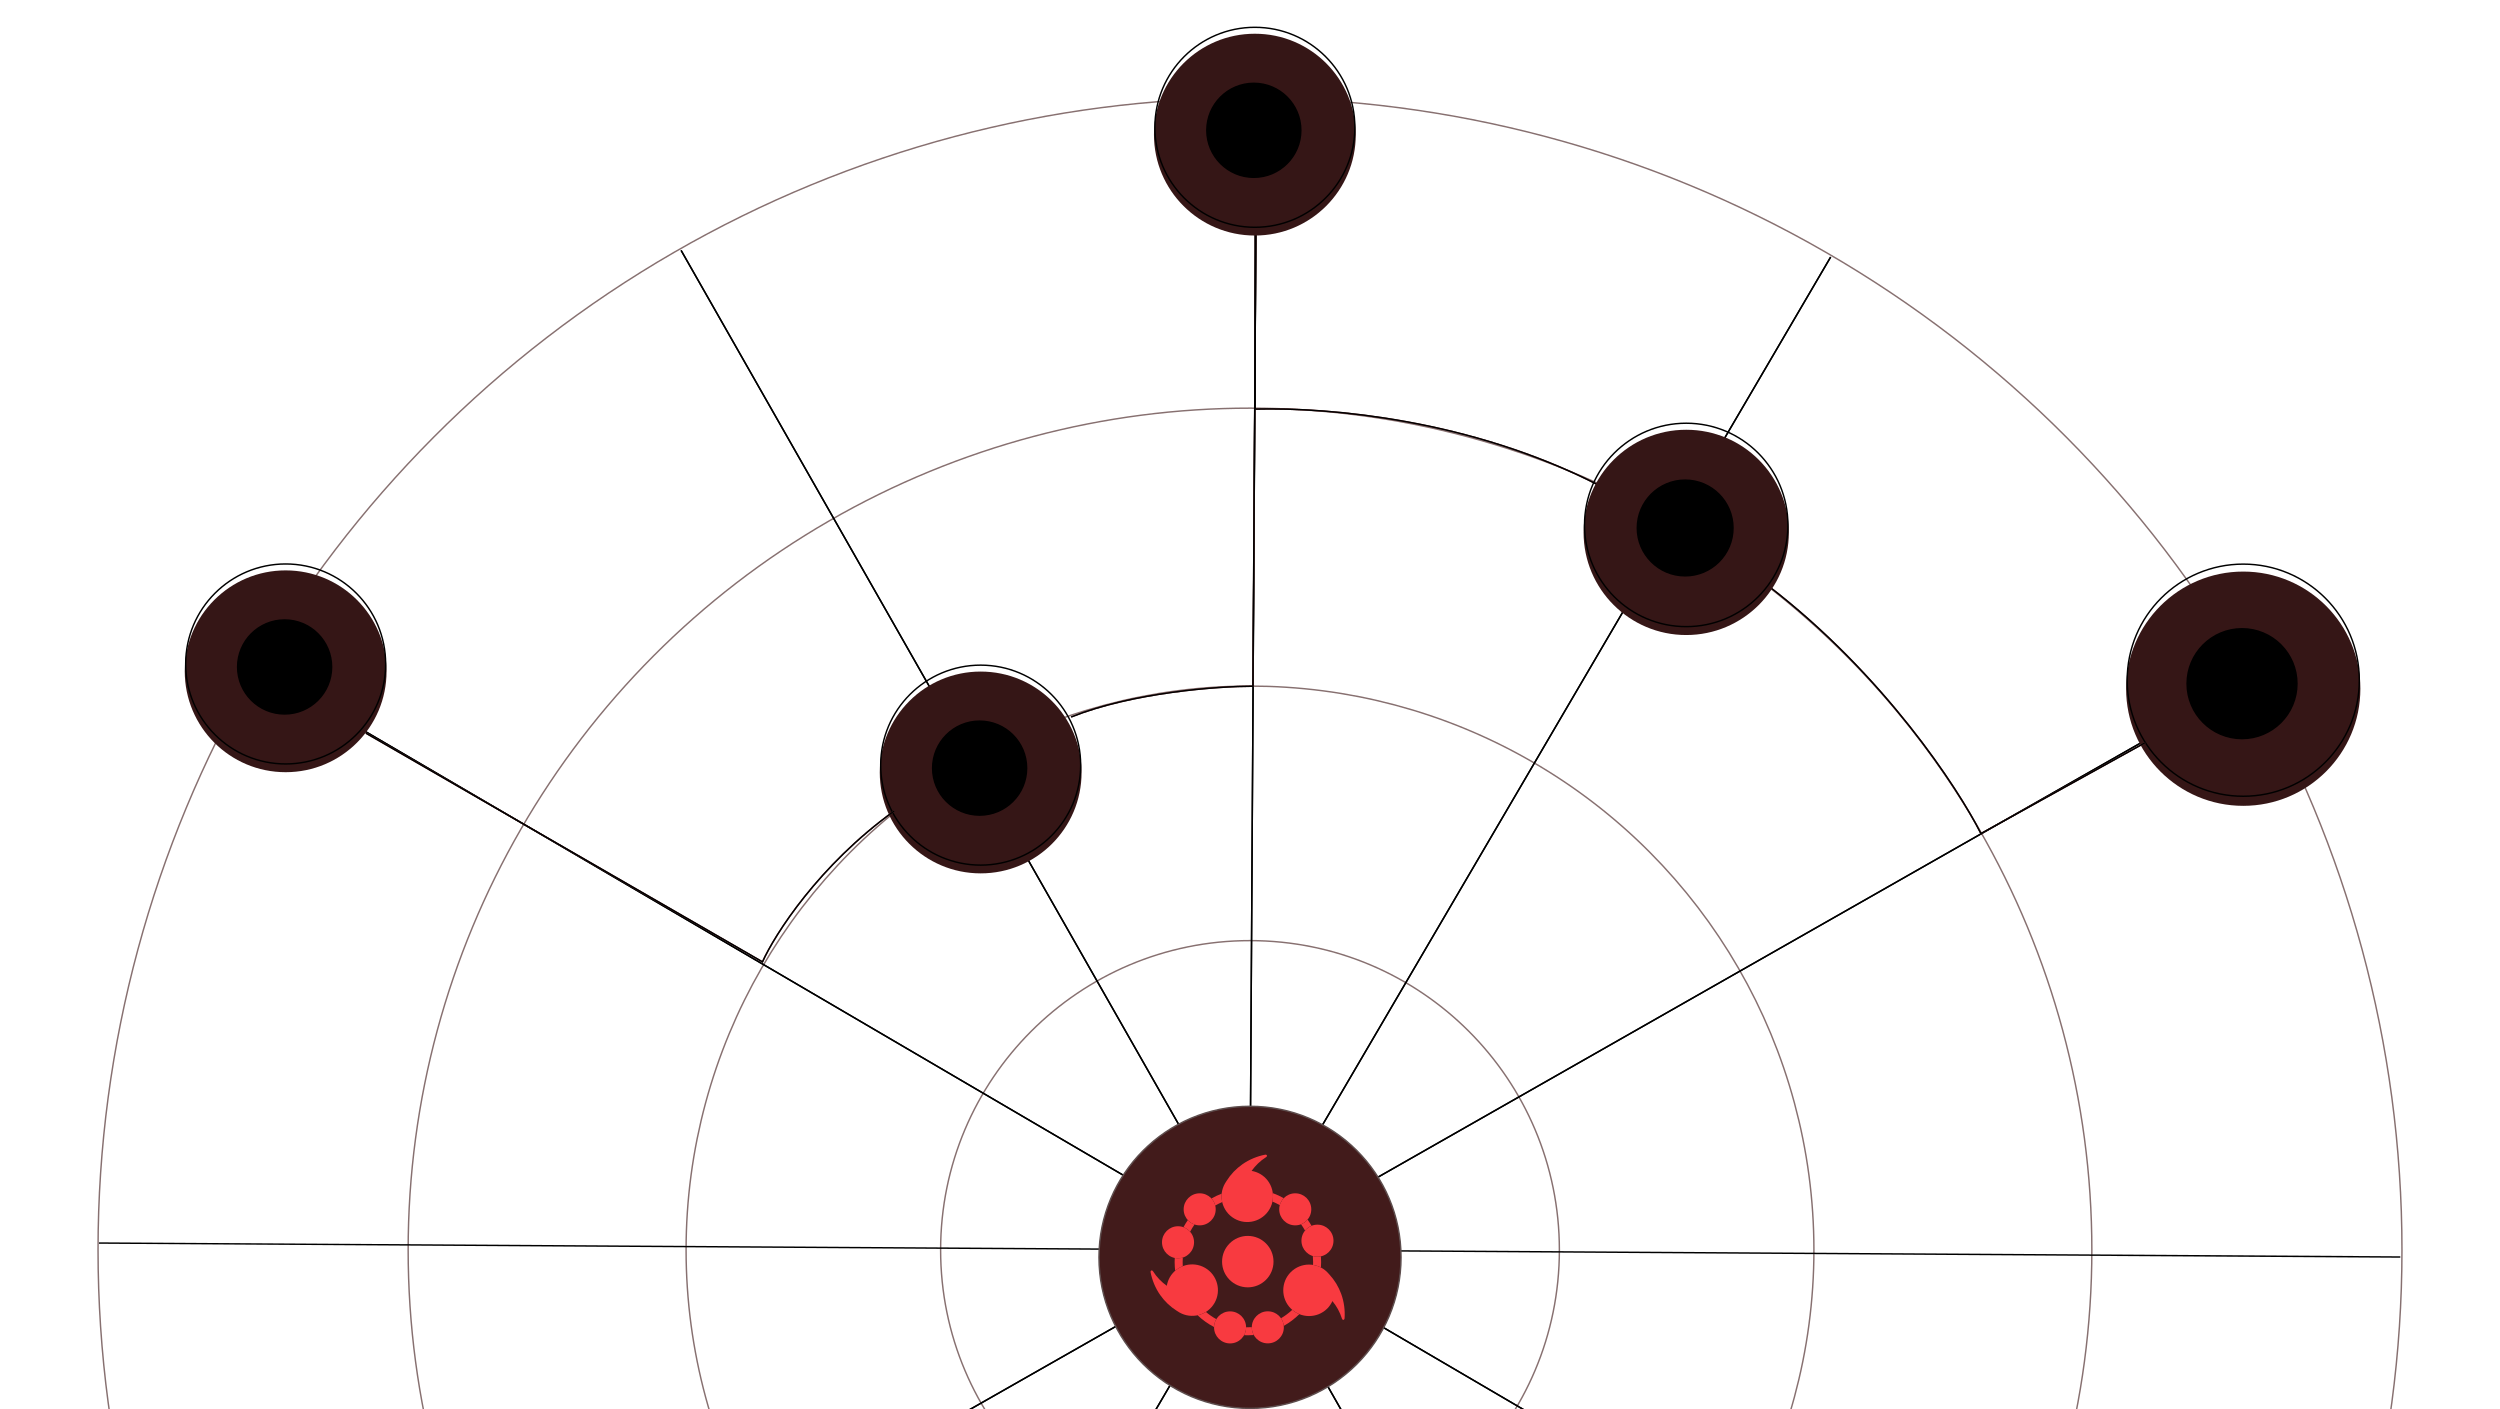 <svg width="1705" height="961" viewBox="0 0 1705 961" fill="none" xmlns="http://www.w3.org/2000/svg">
<g clipPath="url(#clip0_439_13)">
<g opacity="0.67">
<circle cx="852.5" cy="852.5" r="785.638" stroke="#4C2A2A" strokeWidth="3.723"/>
<circle cx="852.5" cy="852.5" r="574.139" stroke="#4C2A2A" strokeWidth="2.721"/>
<circle cx="852.5" cy="852.5" r="384.589" stroke="#4C2A2A" strokeWidth="1.823"/>
<circle cx="852.5" cy="852.5" r="211" stroke="#4C2A2A"/>
</g>
<path d="M464.504 170.755L1241 1534.75" stroke="url(#paint0_radial_439_13)"/>
<path d="M464.504 170.755L1241 1534.75" stroke="url(#paint1_linear_439_13)" strokeWidth="5.3"/>
<path d="M175.504 455.755L1529.97 1248.76" stroke="url(#paint2_radial_439_13)"/>
<path d="M175.504 455.755L1529.97 1248.76" stroke="url(#paint3_linear_439_13)" strokeWidth="5.3"/>
<path d="M67.504 847.755L1637.01 857.286" stroke="url(#paint4_radial_439_13)"/>
<path d="M170.504 1240.75L1534.5 464.255" stroke="url(#paint5_radial_439_13)"/>
<path d="M170.504 1240.75L1534.5 464.255" stroke="url(#paint6_linear_439_13)" strokeWidth="5.3"/>
<path d="M455.504 1529.75L1248.51 175.286" stroke="url(#paint7_radial_439_13)"/>
<path d="M455.504 1529.75L1248.51 175.286" stroke="url(#paint8_linear_439_13)" strokeWidth="5.3"/>
<path d="M847.504 1637.75L857.035 68.246" stroke="url(#paint9_radial_439_13)"/>
<path d="M847.504 1637.75L857.035 68.246" stroke="url(#paint10_linear_439_13)" strokeWidth="5.3"/>
<path d="M856.5 156L854.5 468C830.667 468 772.5 472.2 730.5 489" stroke="#793D3D" strokeWidth="2"/>
<path d="M856 156V279C907.833 277.667 1003.5 286.5 1089.5 330.5" stroke="#793D3D" strokeWidth="2"/>
<path d="M856 156V279C907.833 277.667 1003.5 286.5 1089.5 330.5" stroke="url(#paint11_linear_439_13)" strokeWidth="2"/>
<path d="M856.5 156L854.5 468C830.667 468 772.5 472.2 730.5 489" stroke="url(#paint12_linear_439_13)" strokeWidth="2"/>
</g>
<circle cx="852.5" cy="857.5" r="103" fill="#421B1B" stroke="#5D4D4D"/>
<path d="M905.133 867.582C898.316 860.765 887.184 860.717 880.319 867.582C873.453 874.447 873.501 885.579 880.319 892.397C887.134 899.212 898.316 899.31 905.181 892.445C906.652 890.973 907.828 889.207 908.712 887.343C911.506 890.728 913.813 894.797 915.232 899.357C915.28 899.7 915.575 899.995 915.868 900.093C916.065 900.191 916.358 900.193 916.506 900.045C916.751 899.899 916.946 899.604 916.996 899.164C917.389 893.672 916.653 887.838 914.692 882.443C912.878 877.491 910.181 873.028 906.503 869.055C906.064 868.513 905.574 868.023 905.133 867.582Z" fill="#F83A40"/>
<path d="M835.436 807.116C830.616 815.466 833.45 826.231 841.858 831.085C850.267 835.94 861.007 833.013 865.828 824.663C870.647 816.316 867.847 805.49 859.439 800.635C857.637 799.595 855.626 798.916 853.597 798.546C856.144 794.97 859.477 791.689 863.515 789.138C863.834 789.003 864.042 788.641 864.061 788.333C864.104 788.117 864.03 787.834 863.849 787.729C863.646 787.53 863.31 787.418 862.871 787.484C857.465 788.526 852.02 790.746 847.317 794.037C843.003 797.071 839.39 800.831 836.505 805.412C836.095 805.976 835.747 806.577 835.436 807.116Z" fill="#F83A40"/>
<path d="M804.319 895.069C812.669 899.89 823.434 897.055 828.288 888.647C833.143 880.238 830.216 869.499 821.866 864.678C813.519 859.858 802.693 862.658 797.838 871.067C796.798 872.868 796.119 874.879 795.749 876.908C792.173 874.362 788.892 871.028 786.341 866.99C786.206 866.671 785.845 866.463 785.536 866.444C785.32 866.401 785.037 866.475 784.932 866.656C784.733 866.86 784.621 867.195 784.687 867.633C785.729 873.04 787.949 878.486 791.24 883.188C794.274 887.502 798.035 891.115 802.615 894C803.18 894.411 803.78 894.758 804.319 895.069Z" fill="#F83A40"/>
<path d="M807.254 824.767C807.254 830.803 812.147 835.696 818.183 835.696C824.219 835.696 829.112 830.803 829.112 824.767C829.112 818.731 824.219 813.838 818.183 813.838C812.147 813.838 807.254 818.731 807.254 824.767Z" fill="#F83A40"/>
<path d="M792.484 847.226C792.484 853.262 797.377 858.155 803.413 858.155C809.449 858.155 814.342 853.262 814.342 847.226C814.342 841.19 809.449 836.297 803.413 836.297C797.377 836.297 792.484 841.19 792.484 847.226Z" fill="#F83A40"/>
<path d="M827.984 905.286C827.984 911.323 832.878 916.215 838.913 916.215C844.949 916.215 849.842 911.323 849.842 905.286C849.842 899.251 844.949 894.357 838.913 894.357C832.878 894.357 827.984 899.251 827.984 905.286Z" fill="#F83A40"/>
<path d="M872.43 824.767C872.43 830.803 877.322 835.696 883.359 835.696C889.394 835.696 894.288 830.803 894.288 824.767C894.288 818.731 889.394 813.838 883.359 813.838C877.322 813.838 872.43 818.731 872.43 824.767Z" fill="#F83A40"/>
<path d="M887.582 846.151C887.582 852.187 892.475 857.08 898.511 857.08C904.547 857.08 909.44 852.187 909.44 846.151C909.44 840.115 904.547 835.222 898.511 835.222C892.475 835.222 887.582 840.115 887.582 846.151Z" fill="#F83A40"/>
<path d="M853.723 905.246C853.723 911.282 858.616 916.175 864.652 916.175C870.688 916.175 875.581 911.282 875.581 905.246C875.581 899.21 870.688 894.316 864.652 894.316C858.616 894.316 853.723 899.21 853.723 905.246Z" fill="#F83A40"/>
<path d="M867.812 819.49C869.535 820.19 871.203 820.996 872.81 821.899C873.301 820.087 874.247 818.463 875.517 817.155C873.144 815.819 870.65 814.672 868.057 813.732C868.288 815.634 868.213 817.58 867.812 819.49Z" fill="#F83A40"/>
<path d="M833.19 814.054C830.773 814.98 828.446 816.088 826.227 817.362C827.461 818.701 828.366 820.349 828.81 822.177C830.333 821.296 831.913 820.503 833.543 819.804C833.114 817.931 832.989 815.987 833.19 814.054Z" fill="#F83A40"/>
<path d="M891.758 831.758C890.585 833.166 889.064 834.275 887.328 834.952C888.308 836.33 889.212 837.766 890.033 839.255C891.2 837.822 892.722 836.69 894.466 835.995C893.634 834.535 892.729 833.121 891.758 831.758Z" fill="#F83A40"/>
<path d="M900.853 856.829C900.1 856.994 899.317 857.081 898.514 857.081C897.416 857.081 896.355 856.919 895.355 856.617C895.478 857.966 895.541 859.331 895.541 860.711C895.541 861.368 895.527 862.021 895.499 862.67C897.353 862.965 899.168 863.556 900.865 864.443C900.956 863.211 901.003 861.967 901.003 860.711C901.003 859.405 900.952 858.11 900.853 856.829Z" fill="#F83A40"/>
<path d="M886.14 896.258C884.416 895.559 882.782 894.58 881.313 893.32C878.977 895.489 876.409 897.409 873.648 899.04C874.691 900.548 875.363 902.33 875.537 904.256C879.423 902.066 882.988 899.37 886.14 896.258Z" fill="#F83A40"/>
<path d="M855.068 910.5C854.212 908.941 853.725 907.151 853.725 905.246C853.725 905.204 853.725 905.162 853.725 905.119C852.841 905.172 851.95 905.198 851.052 905.198C850.647 905.198 850.244 905.193 849.841 905.182C849.841 905.217 849.842 905.252 849.842 905.287C849.842 907.213 849.343 909.022 848.469 910.594C849.324 910.637 850.186 910.659 851.052 910.659C852.404 910.659 853.743 910.605 855.068 910.5Z" fill="#F83A40"/>
<path d="M827.987 905.026C828.033 903.067 828.594 901.235 829.541 899.661C826.999 898.254 824.609 896.606 822.402 894.746C820.661 895.832 818.747 896.6 816.758 897.025C820.099 900.181 823.875 902.881 827.987 905.026Z" fill="#F83A40"/>
<path d="M801.46 866.663C803.011 865.308 804.775 864.255 806.658 863.526C806.6 862.595 806.57 861.657 806.57 860.712C806.57 859.687 806.605 858.671 806.673 857.664C805.645 857.984 804.553 858.157 803.42 858.157C802.654 858.157 801.907 858.078 801.186 857.928C801.135 858.85 801.109 859.778 801.109 860.712C801.109 862.726 801.229 864.712 801.46 866.663Z" fill="#F83A40"/>
<path d="M807.117 836.94C808.885 837.575 810.441 838.654 811.653 840.041C812.552 838.331 813.56 836.686 814.665 835.116C812.895 834.513 811.33 833.469 810.099 832.115C809.018 833.662 808.021 835.272 807.117 836.94Z" fill="#F83A40"/>
<path d="M868.537 860.427C868.537 870.115 860.683 877.969 850.995 877.969C841.307 877.969 833.453 870.115 833.453 860.427C833.453 850.738 841.307 842.885 850.995 842.885C860.683 842.885 868.537 850.738 868.537 860.427Z" fill="#F83A40"/>
<g filter="url(#filter0_i_439_13)">
<circle cx="668.818" cy="521.818" r="68.818" fill="#351616"/>
</g>
<circle cx="668.818" cy="521.818" r="68.193" stroke="url(#paint13_linear_439_13)" strokeWidth="1.251"/>
<circle cx="668.107" cy="523.867" r="32.053" fill="url(#paint14_radial_439_13)" stroke="url(#paint15_linear_439_13)" strokeWidth="3.053"/>
<g filter="url(#filter1_i_439_13)">
<circle cx="194.818" cy="452.818" r="68.818" fill="#351616"/>
</g>
<circle cx="194.818" cy="452.818" r="68.193" stroke="url(#paint16_linear_439_13)" strokeWidth="1.251"/>
<circle cx="194.107" cy="454.867" r="32.053" fill="url(#paint17_radial_439_13)" stroke="url(#paint18_linear_439_13)" strokeWidth="3.053"/>
<path d="M249.5 500L520 656C528.5 637.167 558.4 590.2 610 553" stroke="#793D3D" strokeWidth="2"/>
<path d="M249.5 500L520 656C528.5 637.167 558.4 590.2 610 553" stroke="url(#paint19_linear_439_13)" strokeWidth="2"/>
<g filter="url(#filter2_i_439_13)">
<circle cx="855.818" cy="86.818" r="68.818" fill="#351616"/>
</g>
<circle cx="855.818" cy="86.818" r="68.193" stroke="url(#paint20_linear_439_13)" strokeWidth="1.251"/>
<circle cx="855.107" cy="88.868" r="32.053" fill="url(#paint21_radial_439_13)" stroke="url(#paint22_linear_439_13)" strokeWidth="3.053"/>
<g filter="url(#filter3_i_439_13)">
<circle cx="1529.89" cy="463.887" r="79.887" fill="#351616"/>
</g>
<circle cx="1529.89" cy="463.887" r="79.16" stroke="url(#paint23_linear_439_13)" strokeWidth="1.452"/>
<circle cx="1529.06" cy="466.265" r="37.454" fill="url(#paint24_radial_439_13)" stroke="url(#paint25_linear_439_13)" strokeWidth="3.053"/>
<path d="M1463 506.5L1351 568.5C1335.33 537.333 1284.5 460 1206.5 400" stroke="#793D3D" strokeWidth="2"/>
<path d="M1463 506.5L1351 568.5C1335.33 537.333 1284.5 460 1206.5 400" stroke="url(#paint26_linear_439_13)" strokeWidth="2"/>
<g filter="url(#filter4_i_439_13)">
<circle cx="1150" cy="358" r="70" fill="#351616"/>
</g>
<circle cx="1150" cy="358" r="69.364" stroke="url(#paint27_linear_439_13)" strokeWidth="1.273"/>
<circle cx="1149.27" cy="360.084" r="32.63" fill="url(#paint28_radial_439_13)" stroke="url(#paint29_linear_439_13)" strokeWidth="3.053"/>
<defs>
<filter id="filter0_i_439_13" x="600" y="453" width="137.637" height="142.642" filterUnits="userSpaceOnUse" colorInterpolationFilters="sRGB">
<feFlood floodOpacity="0" result="BackgroundImageFix"/>
<feBlend mode="normal" in="SourceGraphic" in2="BackgroundImageFix" result="shape"/>
<feColorMatrix in="SourceAlpha" type="matrix" values="0 0 0 0 0 0 0 0 0 0 0 0 0 0 0 0 0 0 127 0" result="hardAlpha"/>
<feOffset dy="5.005"/>
<feGaussianBlur stdDeviation="2.502"/>
<feComposite in2="hardAlpha" operator="arithmetic" k2="-1" k3="1"/>
<feColorMatrix type="matrix" values="0 0 0 0 0.601 0 0 0 0 0.601 0 0 0 0 0.601 0 0 0 0.25 0"/>
<feBlend mode="normal" in2="shape" result="effect1_innerShadow_439_13"/>
</filter>
<filter id="filter1_i_439_13" x="126" y="384" width="137.637" height="142.642" filterUnits="userSpaceOnUse" colorInterpolationFilters="sRGB">
<feFlood floodOpacity="0" result="BackgroundImageFix"/>
<feBlend mode="normal" in="SourceGraphic" in2="BackgroundImageFix" result="shape"/>
<feColorMatrix in="SourceAlpha" type="matrix" values="0 0 0 0 0 0 0 0 0 0 0 0 0 0 0 0 0 0 127 0" result="hardAlpha"/>
<feOffset dy="5.005"/>
<feGaussianBlur stdDeviation="2.502"/>
<feComposite in2="hardAlpha" operator="arithmetic" k2="-1" k3="1"/>
<feColorMatrix type="matrix" values="0 0 0 0 0.601 0 0 0 0 0.601 0 0 0 0 0.601 0 0 0 0.25 0"/>
<feBlend mode="normal" in2="shape" result="effect1_innerShadow_439_13"/>
</filter>
<filter id="filter2_i_439_13" x="787" y="18" width="137.637" height="142.642" filterUnits="userSpaceOnUse" colorInterpolationFilters="sRGB">
<feFlood floodOpacity="0" result="BackgroundImageFix"/>
<feBlend mode="normal" in="SourceGraphic" in2="BackgroundImageFix" result="shape"/>
<feColorMatrix in="SourceAlpha" type="matrix" values="0 0 0 0 0 0 0 0 0 0 0 0 0 0 0 0 0 0 127 0" result="hardAlpha"/>
<feOffset dy="5.005"/>
<feGaussianBlur stdDeviation="2.502"/>
<feComposite in2="hardAlpha" operator="arithmetic" k2="-1" k3="1"/>
<feColorMatrix type="matrix" values="0 0 0 0 0.601 0 0 0 0 0.601 0 0 0 0 0.601 0 0 0 0.25 0"/>
<feBlend mode="normal" in2="shape" result="effect1_innerShadow_439_13"/>
</filter>
<filter id="filter3_i_439_13" x="1450" y="384" width="159.773" height="165.583" filterUnits="userSpaceOnUse" colorInterpolationFilters="sRGB">
<feFlood floodOpacity="0" result="BackgroundImageFix"/>
<feBlend mode="normal" in="SourceGraphic" in2="BackgroundImageFix" result="shape"/>
<feColorMatrix in="SourceAlpha" type="matrix" values="0 0 0 0 0 0 0 0 0 0 0 0 0 0 0 0 0 0 127 0" result="hardAlpha"/>
<feOffset dy="5.81"/>
<feGaussianBlur stdDeviation="2.905"/>
<feComposite in2="hardAlpha" operator="arithmetic" k2="-1" k3="1"/>
<feColorMatrix type="matrix" values="0 0 0 0 0.601 0 0 0 0 0.601 0 0 0 0 0.601 0 0 0 0.25 0"/>
<feBlend mode="normal" in2="shape" result="effect1_innerShadow_439_13"/>
</filter>
<filter id="filter4_i_439_13" x="1080" y="288" width="140" height="145.091" filterUnits="userSpaceOnUse" colorInterpolationFilters="sRGB">
<feFlood floodOpacity="0" result="BackgroundImageFix"/>
<feBlend mode="normal" in="SourceGraphic" in2="BackgroundImageFix" result="shape"/>
<feColorMatrix in="SourceAlpha" type="matrix" values="0 0 0 0 0 0 0 0 0 0 0 0 0 0 0 0 0 0 127 0" result="hardAlpha"/>
<feOffset dy="5.091"/>
<feGaussianBlur stdDeviation="2.545"/>
<feComposite in2="hardAlpha" operator="arithmetic" k2="-1" k3="1"/>
<feColorMatrix type="matrix" values="0 0 0 0 0.601 0 0 0 0 0.601 0 0 0 0 0.601 0 0 0 0.25 0"/>
<feBlend mode="normal" in2="shape" result="effect1_innerShadow_439_13"/>
</filter>
<radialGradient id="paint0_radial_439_13" cx="0" cy="0" r="1" gradientUnits="userSpaceOnUse" gradientTransform="translate(845.004 860.255) rotate(-120.353) scale(917.227 522.16)">
<stop stopColor="#FF8181"/>
<stop offset="1" stopColor="#8A2828" stopOpacity="0"/>
</radialGradient>
<linearGradient id="paint1_linear_439_13" x1="818.5" y1="795" x2="740" y2="656" gradientUnits="userSpaceOnUse">
<stop stopColor="#8A2828" stopOpacity="0"/>
<stop offset="0.371" stopColor="#FF8181"/>
<stop offset="1" stopColor="#8A2828" stopOpacity="0"/>
</linearGradient>
<radialGradient id="paint2_radial_439_13" cx="0" cy="0" r="1" gradientUnits="userSpaceOnUse" gradientTransform="translate(849.777 862.629) rotate(-150.353) scale(917.227 522.16)">
<stop stopColor="#FF8181"/>
<stop offset="1" stopColor="#8A2828" stopOpacity="0"/>
</radialGradient>
<linearGradient id="paint3_linear_439_13" x1="794.196" y1="819.369" x2="656.713" y2="738.241" gradientUnits="userSpaceOnUse">
<stop stopColor="#8A2828" stopOpacity="0"/>
<stop offset="0.371" stopColor="#FF8181"/>
<stop offset="1" stopColor="#8A2828" stopOpacity="0"/>
</linearGradient>
<radialGradient id="paint4_radial_439_13" cx="0" cy="0" r="1" gradientUnits="userSpaceOnUse" gradientTransform="translate(854.878 862.982) rotate(179.647) scale(917.227 522.16)">
<stop stopColor="#FF8181"/>
<stop offset="1" stopColor="#8A2828" stopOpacity="0"/>
</radialGradient>
<radialGradient id="paint5_radial_439_13" cx="0" cy="0" r="1" gradientUnits="userSpaceOnUse" gradientTransform="translate(860.004 860.255) rotate(149.647) scale(917.227 522.16)">
<stop stopColor="#FF8181"/>
<stop offset="1" stopColor="#8A2828" stopOpacity="0"/>
</radialGradient>
<linearGradient id="paint6_linear_439_13" x1="1072.34" y1="725.271" x2="814.697" y2="874.021" gradientUnits="userSpaceOnUse">
<stop stopColor="#8A2828" stopOpacity="0"/>
<stop offset="0.371" stopColor="#FF8181"/>
<stop offset="1" stopColor="#8A2828" stopOpacity="0"/>
</linearGradient>
<radialGradient id="paint7_radial_439_13" cx="0" cy="0" r="1" gradientUnits="userSpaceOnUse" gradientTransform="translate(862.378 855.482) rotate(119.647) scale(917.227 522.16)">
<stop stopColor="#FF8181"/>
<stop offset="1" stopColor="#8A2828" stopOpacity="0"/>
</radialGradient>
<linearGradient id="paint8_linear_439_13" x1="978.775" y1="632.415" x2="830.025" y2="890.057" gradientUnits="userSpaceOnUse">
<stop stopColor="#8A2828" stopOpacity="0"/>
<stop offset="0.371" stopColor="#FF8181"/>
<stop offset="1" stopColor="#8A2828" stopOpacity="0"/>
</linearGradient>
<radialGradient id="paint9_radial_439_13" cx="0" cy="0" r="1" gradientUnits="userSpaceOnUse" gradientTransform="translate(862.731 850.38) rotate(89.647) scale(917.227 522.16)">
<stop stopColor="#FF8181"/>
<stop offset="1" stopColor="#8A2828" stopOpacity="0"/>
</radialGradient>
<linearGradient id="paint10_linear_439_13" x1="852" y1="599" x2="852" y2="896.5" gradientUnits="userSpaceOnUse">
<stop stopColor="#8A2828" stopOpacity="0"/>
<stop offset="0.371" stopColor="#FF8181"/>
<stop offset="1" stopColor="#8A2828" stopOpacity="0"/>
</linearGradient>
<linearGradient id="paint11_linear_439_13" x1="905.5" y1="278.5" x2="994.5" y2="293" gradientUnits="userSpaceOnUse">
<stop stopColor="#793D3D" stopOpacity="0"/>
<stop offset="0.403" stopColor="#C67575"/>
<stop offset="1" stopColor="#793D3D" stopOpacity="0"/>
</linearGradient>
<linearGradient id="paint12_linear_439_13" x1="856" y1="222.5" x2="856" y2="359" gradientUnits="userSpaceOnUse">
<stop offset="0.082" stopColor="#793D3D" stopOpacity="0"/>
<stop offset="0.312" stopColor="#EA8E8E"/>
<stop offset="0.583" stopColor="#793D3D" stopOpacity="0"/>
</linearGradient>
<linearGradient id="paint13_linear_439_13" x1="675.7" y1="590.637" x2="673.823" y2="392.94" gradientUnits="userSpaceOnUse">
<stop stopColor="#A6A6A6"/>
<stop offset="1" stopColor="#545454" stopOpacity="0"/>
</linearGradient>
<radialGradient id="paint14_radial_439_13" cx="0" cy="0" r="1" gradientUnits="userSpaceOnUse" gradientTransform="translate(668.107 523.867) rotate(90) scale(33.58)">
<stop offset="0.469" stopColor="#FF5D5D" stopOpacity="0"/>
<stop offset="1" stopColor="#FA8484" stopOpacity="0.18"/>
</radialGradient>
<linearGradient id="paint15_linear_439_13" x1="649.791" y1="493.34" x2="668.107" y2="557.446" gradientUnits="userSpaceOnUse">
<stop stopColor="#CDCDCD"/>
<stop offset="1" stopColor="#C4C4C4"/>
</linearGradient>
<linearGradient id="paint16_linear_439_13" x1="201.7" y1="521.637" x2="199.823" y2="323.94" gradientUnits="userSpaceOnUse">
<stop stopColor="#A6A6A6"/>
<stop offset="1" stopColor="#545454" stopOpacity="0"/>
</linearGradient>
<radialGradient id="paint17_radial_439_13" cx="0" cy="0" r="1" gradientUnits="userSpaceOnUse" gradientTransform="translate(194.107 454.867) rotate(90) scale(33.58)">
<stop offset="0.469" stopColor="#FF5D5D" stopOpacity="0"/>
<stop offset="1" stopColor="#FA8484" stopOpacity="0.18"/>
</radialGradient>
<linearGradient id="paint18_linear_439_13" x1="175.791" y1="424.34" x2="194.107" y2="488.446" gradientUnits="userSpaceOnUse">
<stop stopColor="#CDCDCD"/>
<stop offset="1" stopColor="#C4C4C4"/>
</linearGradient>
<linearGradient id="paint19_linear_439_13" x1="327.5" y1="546.5" x2="458" y2="620.5" gradientUnits="userSpaceOnUse">
<stop stopColor="#793D3D" stopOpacity="0"/>
<stop offset="0.45" stopColor="#DC7B7B"/>
<stop offset="1" stopColor="#793D3D" stopOpacity="0"/>
</linearGradient>
<linearGradient id="paint20_linear_439_13" x1="862.7" y1="155.637" x2="860.823" y2="-42.06" gradientUnits="userSpaceOnUse">
<stop stopColor="#A6A6A6"/>
<stop offset="1" stopColor="#545454" stopOpacity="0"/>
</linearGradient>
<radialGradient id="paint21_radial_439_13" cx="0" cy="0" r="1" gradientUnits="userSpaceOnUse" gradientTransform="translate(855.107 88.868) rotate(90) scale(33.58)">
<stop offset="0.469" stopColor="#FF5D5D" stopOpacity="0"/>
<stop offset="1" stopColor="#FA8484" stopOpacity="0.18"/>
</radialGradient>
<linearGradient id="paint22_linear_439_13" x1="836.791" y1="58.341" x2="855.107" y2="122.447" gradientUnits="userSpaceOnUse">
<stop stopColor="#B0B0B0"/>
<stop offset="1" stopColor="#A1A1A1"/>
</linearGradient>
<linearGradient id="paint23_linear_439_13" x1="1537.88" y1="543.773" x2="1535.7" y2="314.281" gradientUnits="userSpaceOnUse">
<stop stopColor="#A6A6A6"/>
<stop offset="1" stopColor="#545454" stopOpacity="0"/>
</linearGradient>
<radialGradient id="paint24_radial_439_13" cx="0" cy="0" r="1" gradientUnits="userSpaceOnUse" gradientTransform="translate(1529.06 466.265) rotate(90) scale(38.98)">
<stop offset="0.469" stopColor="#FF5D5D" stopOpacity="0"/>
<stop offset="1" stopColor="#FA8484" stopOpacity="0.18"/>
</radialGradient>
<linearGradient id="paint25_linear_439_13" x1="1507.8" y1="430.829" x2="1529.06" y2="505.246" gradientUnits="userSpaceOnUse">
<stop stopColor="#CDCDCD"/>
<stop offset="1" stopColor="#C4C4C4"/>
</linearGradient>
<linearGradient id="paint26_linear_439_13" x1="1440.5" y1="518.5" x2="1384" y2="550.5" gradientUnits="userSpaceOnUse">
<stop stopColor="#793D3D" stopOpacity="0"/>
<stop offset="0.443" stopColor="#F76C6C"/>
<stop offset="1" stopColor="#793D3D" stopOpacity="0"/>
</linearGradient>
<linearGradient id="paint27_linear_439_13" x1="1157" y1="428" x2="1155.09" y2="226.909" gradientUnits="userSpaceOnUse">
<stop stopColor="#A6A6A6"/>
<stop offset="1" stopColor="#545454" stopOpacity="0"/>
</linearGradient>
<radialGradient id="paint28_radial_439_13" cx="0" cy="0" r="1" gradientUnits="userSpaceOnUse" gradientTransform="translate(1149.27 360.084) rotate(90) scale(34.156)">
<stop offset="0.469" stopColor="#FF5D5D" stopOpacity="0"/>
<stop offset="1" stopColor="#FA8484" stopOpacity="0.18"/>
</radialGradient>
<linearGradient id="paint29_linear_439_13" x1="1130.64" y1="329.033" x2="1149.27" y2="394.24" gradientUnits="userSpaceOnUse">
<stop stopColor="#CDCDCD"/>
<stop offset="1" stopColor="#C4C4C4"/>
</linearGradient>
<clipPath id="clip0_439_13">
<rect width="1705" height="857" fill="white"/>
</clipPath>
</defs>
</svg>
